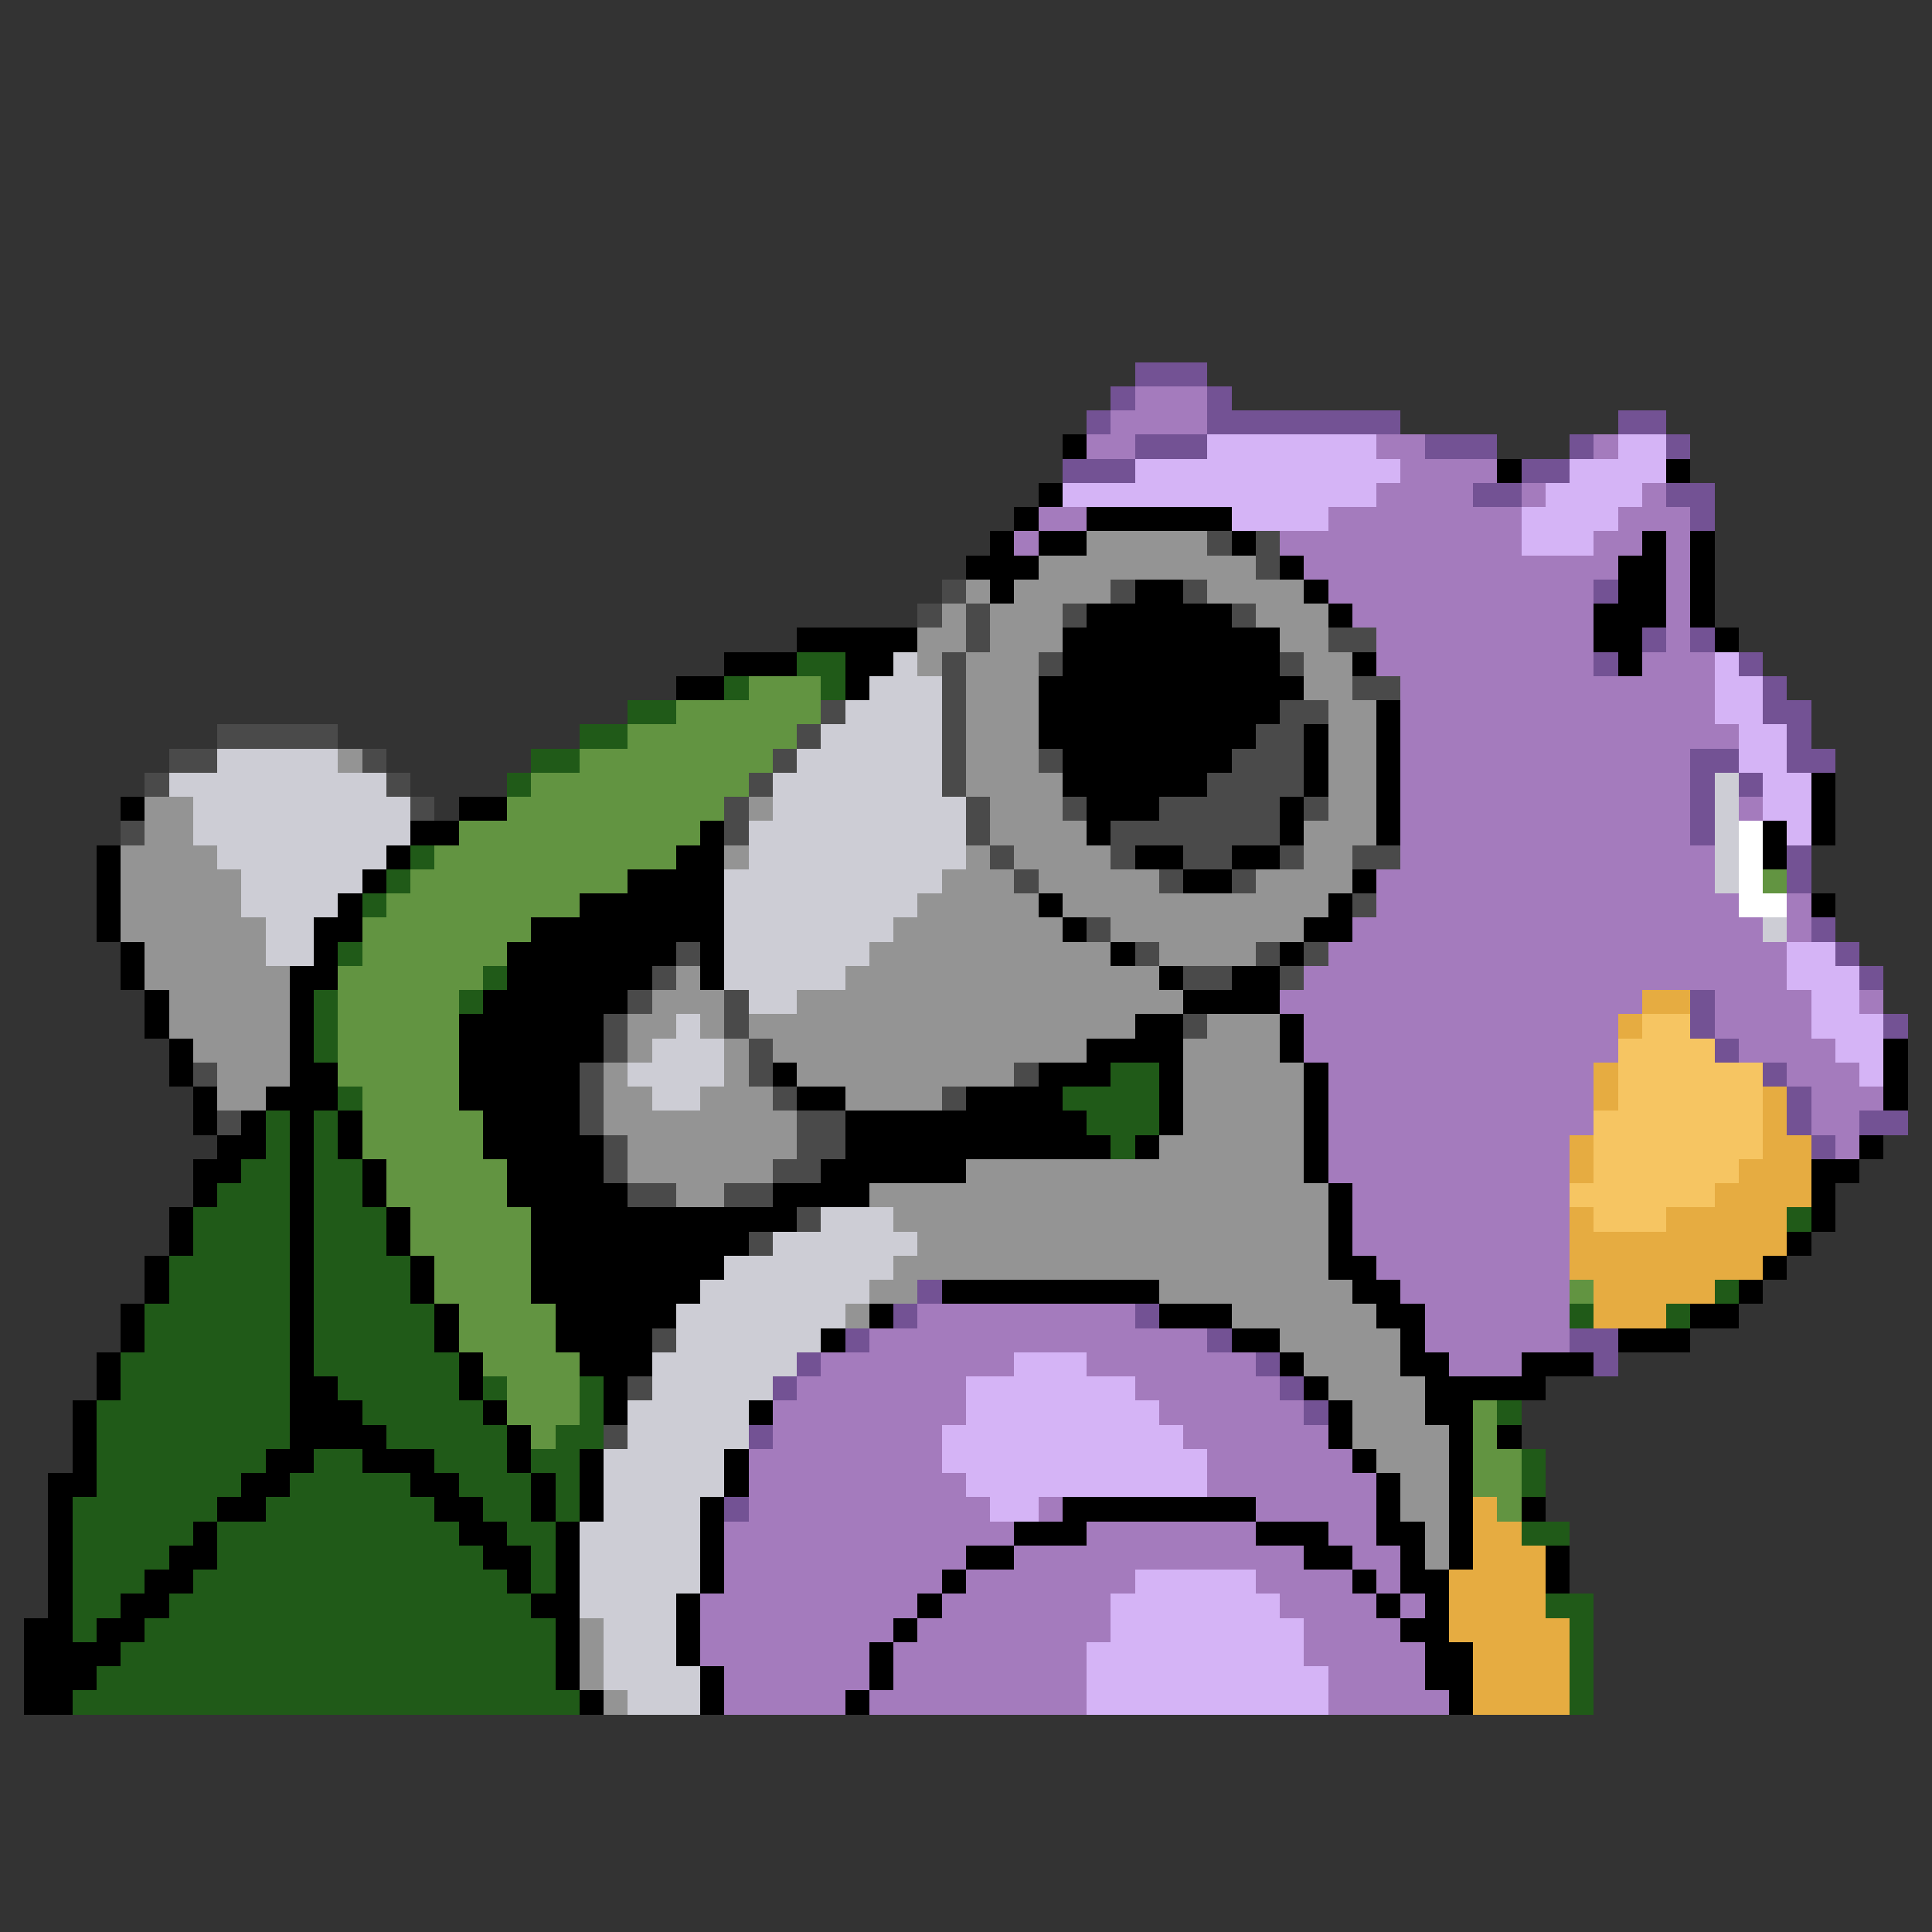 <svg xmlns="http://www.w3.org/2000/svg" viewBox="0 -0.5 80 80" shape-rendering="crispEdges">
<rect x="0" y="-0.5" width="80" height="80" fill="#333333" stroke="none"/>
<path stroke="#735294" d="M47 15h3M46 16h1M50 16h1M45 17h1M50 17h8M67 17h2M47 18h3M59 18h3M65 18h1M69 18h1M44 19h3M63 19h2M61 20h2M69 20h2M70 21h1M66 24h1M68 26h1M70 26h1M66 27h1M72 27h1M73 28h1M73 29h2M74 30h1M70 31h2M74 31h2M70 32h1M72 32h1M70 33h1M70 34h1M74 35h1M74 36h1M75 38h1M76 39h1M77 40h1M70 41h1M70 42h1M78 42h1M71 43h1M73 44h1M74 45h1M74 46h1M77 46h2M75 47h1M38 53h1M37 54h1M47 54h1M35 55h1M50 55h1M65 55h2M33 56h1M52 56h1M66 56h1M32 57h1M53 57h1M54 58h1M31 59h1M30 62h1" />
<path stroke="#a47bbd" d="M47 16h3M46 17h4M45 18h2M57 18h2M66 18h1M58 19h4M57 20h4M63 20h1M68 20h1M43 21h2M55 21h8M67 21h3M42 22h1M53 22h10M66 22h2M69 22h1M54 23h13M69 23h1M55 24h11M69 24h1M56 25h10M69 25h1M57 26h9M69 26h1M57 27h9M68 27h3M58 28h13M58 29h13M58 30h14M58 31h12M58 32h12M58 33h12M72 33h1M58 34h12M58 35h13M57 36h14M57 37h15M74 37h1M56 38h17M74 38h1M55 39h19M54 40h20M53 41h15M71 41h4M77 41h1M54 42h13M71 42h4M54 43h13M72 43h4M55 44h11M74 44h3M55 45h11M75 45h3M55 46h11M75 46h2M55 47h10M76 47h1M55 48h10M56 49h9M56 50h9M56 51h9M57 52h8M58 53h7M38 54h9M59 54h6M36 55h14M59 55h6M34 56h8M45 56h7M60 56h3M33 57h7M47 57h6M32 58h8M48 58h6M32 59h7M49 59h6M31 60h8M50 60h6M31 61h9M50 61h7M31 62h10M43 62h1M52 62h5M30 63h12M45 63h7M55 63h2M30 64h10M42 64h12M56 64h2M30 65h9M40 65h7M52 65h4M57 65h1M29 66h9M39 66h7M53 66h4M58 66h1M29 67h8M38 67h8M54 67h4M29 68h7M37 68h8M54 68h5M30 69h6M37 69h8M55 69h4M30 70h5M36 70h9M55 70h5" />
<path stroke="#000000" d="M44 18h1M62 19h1M69 19h1M43 20h1M42 21h1M45 21h6M41 22h1M43 22h2M51 22h1M68 22h1M70 22h1M40 23h3M53 23h1M67 23h2M70 23h1M41 24h1M47 24h2M54 24h1M67 24h2M70 24h1M45 25h6M55 25h1M66 25h3M70 25h1M33 26h5M44 26h9M66 26h2M71 26h1M30 27h3M35 27h2M44 27h9M56 27h1M67 27h1M28 28h2M35 28h1M43 28h11M43 29h10M57 29h1M43 30h9M54 30h1M57 30h1M44 31h7M54 31h1M57 31h1M44 32h6M54 32h1M57 32h1M75 32h1M5 33h1M19 33h2M45 33h3M53 33h1M57 33h1M75 33h1M17 34h2M29 34h1M45 34h1M53 34h1M57 34h1M73 34h1M75 34h1M4 35h1M16 35h1M28 35h2M47 35h2M51 35h2M73 35h1M4 36h1M15 36h1M26 36h4M49 36h2M56 36h1M4 37h1M14 37h1M24 37h6M43 37h1M55 37h1M75 37h1M4 38h1M13 38h2M22 38h8M44 38h1M54 38h2M5 39h1M13 39h1M21 39h7M29 39h1M46 39h1M53 39h1M5 40h1M12 40h2M21 40h6M29 40h1M48 40h1M51 40h2M6 41h1M12 41h1M20 41h6M49 41h4M6 42h1M12 42h1M19 42h6M47 42h2M53 42h1M7 43h1M12 43h1M19 43h6M45 43h4M53 43h1M78 43h1M7 44h1M12 44h2M19 44h5M32 44h1M43 44h3M48 44h1M54 44h1M78 44h1M8 45h1M11 45h3M19 45h5M33 45h2M40 45h4M48 45h1M54 45h1M78 45h1M8 46h1M10 46h1M12 46h1M14 46h1M20 46h4M35 46h10M48 46h1M54 46h1M9 47h2M12 47h1M14 47h1M20 47h5M35 47h11M47 47h1M54 47h1M77 47h1M8 48h2M12 48h1M15 48h1M21 48h4M34 48h6M54 48h1M75 48h2M8 49h1M12 49h1M15 49h1M21 49h5M32 49h4M55 49h1M75 49h1M7 50h1M12 50h1M16 50h1M22 50h11M55 50h1M75 50h1M7 51h1M12 51h1M16 51h1M22 51h9M55 51h1M74 51h1M6 52h1M12 52h1M17 52h1M22 52h8M55 52h2M73 52h1M6 53h1M12 53h1M17 53h1M22 53h7M39 53h9M56 53h2M72 53h1M5 54h1M12 54h1M18 54h1M23 54h5M36 54h1M48 54h3M57 54h2M70 54h2M5 55h1M12 55h1M18 55h1M23 55h4M34 55h1M51 55h2M58 55h1M67 55h3M4 56h1M12 56h1M19 56h1M24 56h3M53 56h1M58 56h2M63 56h3M4 57h1M12 57h2M19 57h1M25 57h1M54 57h1M59 57h5M3 58h1M12 58h3M20 58h1M25 58h1M31 58h1M55 58h1M59 58h2M3 59h1M12 59h4M21 59h1M55 59h1M60 59h1M62 59h1M3 60h1M11 60h2M15 60h3M21 60h1M24 60h1M30 60h1M56 60h1M60 60h1M2 61h2M10 61h2M17 61h2M22 61h1M24 61h1M30 61h1M57 61h1M60 61h1M2 62h1M9 62h2M18 62h2M22 62h1M24 62h1M29 62h1M44 62h8M57 62h1M60 62h1M63 62h1M2 63h1M8 63h1M19 63h2M23 63h1M29 63h1M42 63h3M52 63h3M57 63h2M60 63h1M2 64h1M7 64h2M20 64h2M23 64h1M29 64h1M40 64h2M54 64h2M58 64h1M60 64h1M64 64h1M2 65h1M6 65h2M21 65h1M23 65h1M29 65h1M39 65h1M56 65h1M58 65h2M64 65h1M2 66h1M5 66h2M22 66h2M28 66h1M38 66h1M57 66h1M59 66h1M1 67h2M4 67h2M23 67h1M28 67h1M37 67h1M58 67h2M1 68h4M23 68h1M28 68h1M36 68h1M59 68h2M1 69h3M23 69h1M29 69h1M36 69h1M59 69h2M1 70h2M24 70h1M29 70h1M35 70h1M60 70h1" />
<path stroke="#d5b4f6" d="M50 18h7M67 18h2M47 19h11M65 19h4M44 20h13M64 20h4M51 21h4M63 21h4M63 22h3M71 27h1M71 28h2M71 29h2M72 30h2M72 31h2M73 32h2M73 33h2M74 34h1M74 39h2M74 40h3M75 41h2M75 42h3M76 43h2M77 44h1M42 56h3M40 57h7M40 58h8M39 59h10M39 60h11M40 61h10M41 62h2M47 65h5M46 66h7M46 67h8M45 68h9M45 69h10M45 70h10" />
<path stroke="#949494" d="M45 22h5M43 23h9M40 24h1M42 24h4M50 24h4M39 25h1M41 25h3M52 25h3M38 26h2M41 26h3M53 26h2M38 27h1M40 27h3M54 27h2M40 28h3M54 28h2M40 29h3M55 29h2M40 30h3M55 30h2M14 31h1M40 31h3M55 31h2M40 32h4M55 32h2M6 33h2M31 33h1M41 33h3M55 33h2M6 34h2M41 34h4M54 34h3M5 35h4M30 35h1M40 35h1M42 35h4M54 35h2M5 36h5M39 36h3M43 36h5M52 36h4M5 37h5M38 37h5M44 37h11M5 38h6M37 38h7M46 38h8M6 39h5M36 39h10M48 39h4M6 40h6M28 40h1M35 40h13M7 41h5M27 41h3M33 41h16M7 42h5M26 42h2M29 42h1M31 42h16M50 42h3M8 43h4M26 43h1M30 43h1M32 43h13M49 43h4M9 44h3M25 44h1M30 44h1M33 44h9M49 44h5M9 45h2M25 45h2M29 45h3M35 45h4M49 45h5M25 46h8M49 46h5M26 47h7M48 47h6M26 48h6M40 48h14M28 49h2M36 49h19M37 50h18M38 51h17M37 52h18M36 53h2M48 53h8M35 54h1M51 54h6M53 55h5M54 56h4M55 57h4M56 58h3M56 59h4M57 60h3M58 61h2M58 62h2M59 63h1M59 64h1M24 67h1M24 68h1M24 69h1M25 70h1" />
<path stroke="#4a4a4a" d="M50 22h1M52 22h1M52 23h1M39 24h1M46 24h1M49 24h1M38 25h1M40 25h1M44 25h1M51 25h1M40 26h1M55 26h2M39 27h1M43 27h1M53 27h1M39 28h1M56 28h2M34 29h1M39 29h1M53 29h2M9 30h5M33 30h1M39 30h1M52 30h2M7 31h2M15 31h1M32 31h1M39 31h1M43 31h1M51 31h3M6 32h1M16 32h1M31 32h1M39 32h1M50 32h4M17 33h1M30 33h1M40 33h1M44 33h1M48 33h5M54 33h1M5 34h1M30 34h1M40 34h1M46 34h7M41 35h1M46 35h1M49 35h2M53 35h1M56 35h2M42 36h1M48 36h1M51 36h1M56 37h1M45 38h1M28 39h1M47 39h1M52 39h1M54 39h1M27 40h1M49 40h2M53 40h1M26 41h1M30 41h1M25 42h1M30 42h1M49 42h1M25 43h1M31 43h1M8 44h1M24 44h1M31 44h1M42 44h1M24 45h1M32 45h1M39 45h1M9 46h1M24 46h1M33 46h2M25 47h1M33 47h2M25 48h1M32 48h2M26 49h2M30 49h2M33 50h1M31 51h1M27 55h1M26 57h1M25 59h1" />
<path stroke="#205a18" d="M33 27h2M30 28h1M34 28h1M26 29h2M24 30h2M22 31h2M21 32h1M17 35h1M16 36h1M15 37h1M14 39h1M20 40h1M13 41h1M19 41h1M13 42h1M13 43h1M46 44h2M14 45h1M44 45h4M11 46h1M13 46h1M45 46h3M11 47h1M13 47h1M46 47h1M10 48h2M13 48h2M9 49h3M13 49h2M8 50h4M13 50h3M74 50h1M8 51h4M13 51h3M7 52h5M13 52h4M7 53h5M13 53h4M71 53h1M6 54h6M13 54h5M65 54h1M69 54h1M6 55h6M13 55h5M5 56h7M13 56h6M5 57h7M14 57h5M20 57h1M24 57h1M4 58h8M15 58h5M24 58h1M62 58h1M4 59h8M16 59h5M23 59h2M4 60h7M13 60h2M18 60h3M22 60h2M63 60h1M4 61h6M12 61h5M19 61h3M23 61h1M63 61h1M3 62h6M11 62h7M20 62h2M23 62h1M3 63h5M9 63h10M21 63h2M63 63h2M3 64h4M9 64h11M22 64h1M3 65h3M8 65h13M22 65h1M3 66h2M7 66h15M64 66h2M3 67h1M6 67h17M65 67h1M5 68h18M65 68h1M4 69h19M65 69h1M3 70h21M65 70h1" />
<path stroke="#cdcdd5" d="M37 27h1M36 28h3M35 29h4M34 30h5M9 31h5M33 31h6M7 32h9M32 32h7M71 32h1M8 33h9M32 33h8M71 33h1M8 34h9M31 34h9M71 34h1M9 35h7M31 35h9M71 35h1M10 36h5M30 36h9M71 36h1M10 37h4M30 37h8M11 38h2M30 38h7M73 38h1M11 39h2M30 39h6M30 40h5M31 41h2M28 42h1M27 43h3M26 44h4M27 45h2M34 50h3M32 51h6M30 52h7M29 53h7M28 54h7M28 55h6M27 56h6M27 57h5M26 58h5M26 59h5M25 60h5M25 61h5M25 62h4M24 63h5M24 64h5M24 65h5M24 66h4M25 67h3M25 68h3M25 69h4M26 70h3" />
<path stroke="#629441" d="M31 28h3M28 29h6M26 30h7M24 31h8M22 32h9M21 33h9M19 34h10M18 35h10M17 36h9M73 36h1M16 37h8M15 38h7M15 39h6M14 40h6M14 41h5M14 42h5M14 43h5M14 44h5M15 45h4M15 46h5M15 47h5M16 48h5M16 49h5M17 50h5M17 51h5M18 52h4M18 53h4M65 53h1M19 54h4M19 55h4M20 56h4M21 57h3M21 58h3M61 58h1M22 59h1M61 59h1M61 60h2M61 61h2M62 62h1" />
<path stroke="#ffffff" d="M72 34h1M72 35h1M72 36h1M72 37h2" />
<path stroke="#e6ac41" d="M68 41h2M67 42h1M66 44h1M66 45h1M73 45h1M73 46h1M65 47h1M73 47h2M65 48h1M72 48h3M71 49h4M65 50h1M69 50h5M65 51h9M65 52h8M66 53h5M66 54h3M61 62h1M61 63h2M61 64h3M60 65h4M60 66h4M60 67h5M61 68h4M61 69h4M61 70h4" />
<path stroke="#f6c562" d="M68 42h2M67 43h4M67 44h6M67 45h6M66 46h7M66 47h7M66 48h6M65 49h6M66 50h3" />
</svg>